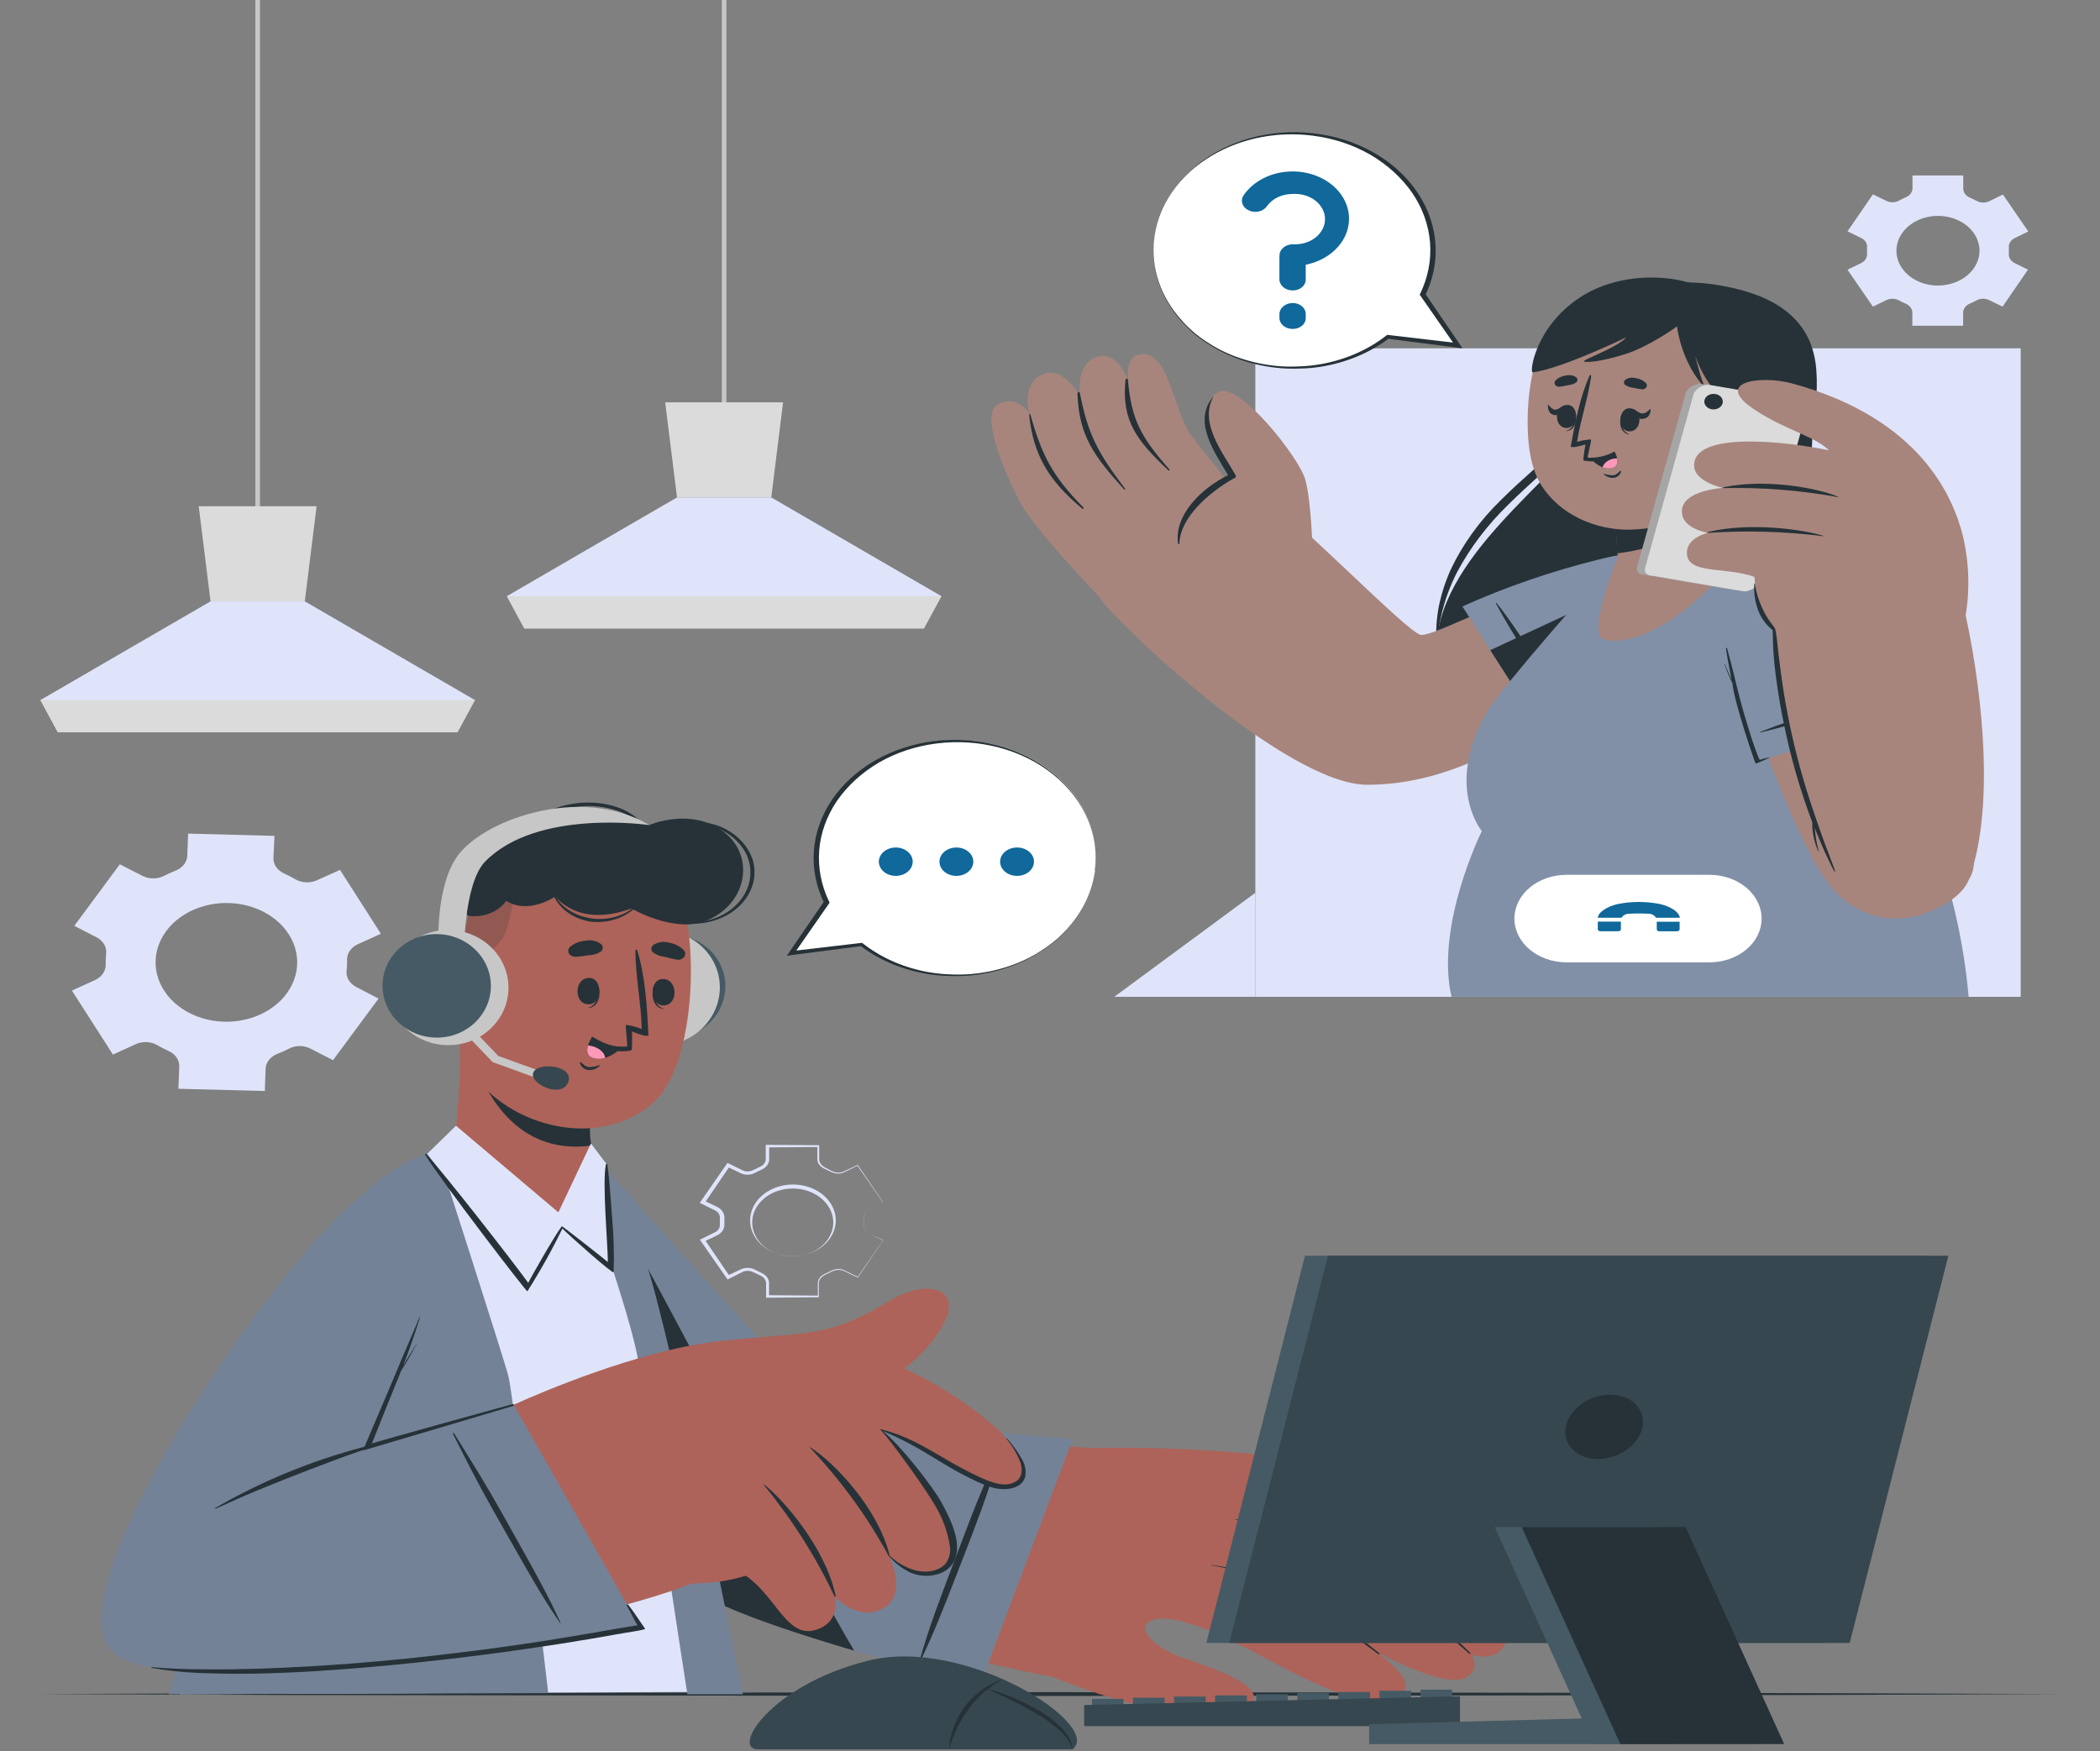 <svg width="458" height="382" viewBox="0 0 458 382" fill="none" xmlns="http://www.w3.org/2000/svg">
<rect x="0" y="0" width="458" height="382" fill="#808080" stroke="none"/>
<path d="M56.698 0H55.692V114.412H56.698V0Z" fill="#C7C7C7"/>
<path d="M103.576 152.713L99.77 159.736H12.614L8.819 152.713L45.918 131.178H66.476L103.576 152.713Z" fill="#DFE4FA"/>
<path d="M69.052 110.428L66.475 131.178H45.916L43.339 110.428H69.052Z" fill="#DBDBDB"/>
<path d="M103.576 152.713L99.76 159.736H12.614L8.809 152.713H103.576Z" fill="#DBDBDB"/>
<path d="M158.433 0H157.426V91.754H158.433V0Z" fill="#C7C7C7"/>
<path d="M205.309 130.046L201.503 137.078H114.347L110.552 130.046L147.651 108.511H168.209L205.309 130.046Z" fill="#DFE4FA"/>
<path d="M170.787 87.769L168.21 108.511H147.651L145.074 87.769H170.787Z" fill="#DBDBDB"/>
<path d="M205.308 130.055L201.492 137.079H114.346L110.541 130.055H205.308Z" fill="#DBDBDB"/>
<path d="M26.136 188.54L16.2 201.971L21.133 204.503C21.824 204.88 22.378 205.41 22.733 206.034C23.088 206.658 23.231 207.352 23.146 208.04C23.065 208.806 23.035 209.576 23.056 210.345C23.084 211.045 22.881 211.738 22.468 212.347C22.056 212.957 21.451 213.459 20.72 213.798L15.686 216.085L24.626 230.048L29.66 227.76C30.376 227.438 31.184 227.288 31.996 227.325C32.807 227.362 33.591 227.586 34.261 227.971C35.083 228.453 35.937 228.895 36.818 229.297C37.534 229.627 38.126 230.118 38.528 230.714C38.93 231.311 39.126 231.989 39.093 232.673L38.912 237.511L57.759 238L57.93 233.146C57.957 232.46 58.21 231.794 58.661 231.222C59.113 230.649 59.745 230.193 60.487 229.905C60.93 229.727 61.363 229.542 61.796 229.347C62.229 229.153 62.652 228.951 63.065 228.74C63.76 228.381 64.559 228.191 65.375 228.191C66.191 228.191 66.991 228.381 67.686 228.74L72.629 231.272L82.556 217.841L77.612 215.266C76.92 214.89 76.366 214.36 76.01 213.736C75.655 213.112 75.513 212.417 75.599 211.729C75.68 210.966 75.71 210.199 75.69 209.433C75.662 208.732 75.867 208.038 76.281 207.429C76.695 206.82 77.302 206.318 78.035 205.98L83.069 203.693L74.159 189.764L69.065 192.051C68.326 192.376 67.494 192.521 66.662 192.472C65.83 192.423 65.031 192.181 64.353 191.773C63.598 191.334 62.813 190.929 62.018 190.566C61.284 190.245 60.672 189.759 60.251 189.162C59.829 188.566 59.615 187.882 59.632 187.189L59.863 182.343L41.026 181.845L40.845 186.699C40.811 187.392 40.548 188.064 40.086 188.639C39.624 189.214 38.981 189.671 38.228 189.958C37.805 190.118 37.392 190.295 36.979 190.481C36.566 190.667 36.164 190.861 35.771 191.064C35.064 191.428 34.25 191.621 33.42 191.621C32.59 191.621 31.777 191.428 31.07 191.064L26.136 188.54ZM40.372 199.413C42.994 197.835 46.139 196.986 49.366 196.985C52.592 196.983 55.739 197.829 58.362 199.404C60.986 200.978 62.956 203.202 63.996 205.764C65.035 208.325 65.091 211.095 64.157 213.685C63.222 216.275 61.344 218.554 58.785 220.202C56.227 221.851 53.117 222.786 49.892 222.877C46.667 222.968 43.489 222.209 40.805 220.708C38.121 219.207 36.065 217.038 34.925 214.507C33.725 211.839 33.608 208.913 34.593 206.184C35.578 203.455 37.609 201.075 40.372 199.413Z" fill="#DFE4FA"/>
<path d="M439.414 57.405C438.992 57.197 438.647 56.896 438.418 56.533C438.188 56.171 438.084 55.763 438.115 55.353C438.115 55.125 438.115 54.897 438.115 54.669C438.115 54.441 438.115 54.205 438.115 53.977C438.084 53.568 438.188 53.159 438.418 52.797C438.647 52.435 438.992 52.133 439.414 51.926L442.364 50.499L436.827 42.437L433.837 43.898C433.412 44.102 432.927 44.203 432.438 44.188C431.948 44.173 431.474 44.043 431.068 43.813C430.605 43.568 430.132 43.332 429.638 43.121C429.203 42.938 428.836 42.657 428.578 42.31C428.321 41.963 428.182 41.563 428.178 41.154V38.275H417.104V41.12C417.092 41.525 416.948 41.92 416.687 42.261C416.426 42.602 416.058 42.876 415.624 43.053C415.131 43.264 414.617 43.501 414.194 43.746C413.789 43.975 413.314 44.105 412.825 44.12C412.335 44.135 411.851 44.035 411.426 43.83L408.476 42.403L402.929 50.465L405.889 51.901C406.319 52.107 406.67 52.412 406.902 52.78C407.134 53.147 407.236 53.563 407.197 53.977C407.197 54.205 407.197 54.433 407.197 54.661C407.197 54.889 407.197 55.117 407.197 55.345C407.23 55.756 407.125 56.167 406.893 56.531C406.662 56.895 406.314 57.198 405.889 57.405L402.929 58.831L408.476 66.893L411.416 65.466C411.84 65.263 412.324 65.162 412.813 65.175C413.302 65.189 413.777 65.316 414.184 65.543C414.648 65.799 415.129 66.033 415.624 66.243C416.059 66.427 416.424 66.708 416.68 67.055C416.936 67.402 417.072 67.802 417.074 68.21V71.055H428.148V68.202C428.152 67.793 428.29 67.393 428.548 67.046C428.806 66.699 429.172 66.418 429.608 66.235C430.102 66.023 430.583 65.789 431.048 65.534C431.454 65.307 431.927 65.18 432.414 65.166C432.902 65.153 433.384 65.254 433.806 65.458L436.756 66.885L442.293 58.823L439.414 57.405ZM422.661 62.292C420.869 62.292 419.117 61.847 417.627 61.012C416.137 60.177 414.976 58.99 414.29 57.602C413.604 56.214 413.425 54.686 413.775 53.212C414.124 51.739 414.987 50.385 416.254 49.322C417.522 48.26 419.136 47.536 420.894 47.243C422.651 46.95 424.473 47.1 426.129 47.675C427.785 48.251 429.2 49.224 430.195 50.474C431.191 51.723 431.722 53.192 431.722 54.695C431.721 55.694 431.485 56.683 431.027 57.605C430.569 58.528 429.899 59.366 429.054 60.071C428.21 60.776 427.208 61.334 426.106 61.714C425.003 62.093 423.823 62.287 422.631 62.284L422.661 62.292Z" fill="#DFE4FA"/>
<path d="M189.654 269.176C189.259 268.983 188.932 268.707 188.702 268.375C188.473 268.044 188.35 267.669 188.345 267.285C188.345 266.906 188.345 266.534 188.345 266.154C188.296 265.773 188.323 265.388 188.425 265.015C188.537 264.641 188.766 264.3 189.09 264.027C189.431 263.776 189.81 263.563 190.217 263.394L192.563 262.246V262.288L186.965 254.251H187.096L184.016 255.771C183.449 256.008 182.801 256.074 182.183 255.957C181.601 255.804 181.049 255.583 180.542 255.298L179.777 254.935C179.495 254.811 179.24 254.649 179.022 254.454C178.576 254.065 178.305 253.557 178.257 253.019V250.022L178.488 250.216L167.414 250.3L167.756 250.022V253.027C167.724 253.458 167.561 253.876 167.283 254.239C167.005 254.602 166.62 254.9 166.166 255.104L165.41 255.484L164.655 255.855C164.363 256.009 164.044 256.123 163.709 256.193C163.031 256.318 162.322 256.249 161.696 255.999L158.575 254.505L159.179 254.369L153.672 262.448L153.49 261.883L156.611 263.385C157.05 263.638 157.407 263.979 157.648 264.377C157.889 264.776 158.007 265.218 157.991 265.665V266.407V267.142C157.996 267.428 157.949 267.713 157.85 267.986C157.64 268.556 157.203 269.048 156.611 269.379L153.49 270.882L153.661 270.35L159.158 278.429L158.595 278.302L161.726 276.825C162.354 276.578 163.063 276.515 163.739 276.647C164.062 276.718 164.371 276.829 164.655 276.977L165.421 277.357L166.176 277.728C166.469 277.863 166.734 278.037 166.961 278.243C167.414 278.659 167.684 279.192 167.726 279.754V282.768L167.454 282.54L178.529 282.633L178.368 282.768V279.771C178.415 279.246 178.679 278.75 179.113 278.37C179.569 278.033 180.077 277.75 180.623 277.525C181.126 277.249 181.671 277.03 182.244 276.875C182.844 276.755 183.476 276.818 184.026 277.053L187.116 278.555H187.046L192.623 270.51L189.654 269.176ZM189.654 269.176L192.603 270.595L187.096 278.665V278.707L183.995 277.23C183.47 277.016 182.872 276.962 182.304 277.078C181.723 277.225 181.173 277.447 180.673 277.736C180.148 277.959 179.663 278.244 179.233 278.581C178.843 278.934 178.612 279.391 178.579 279.872V282.861V282.996H178.418L167.343 283.089H167.082V282.802V279.822C167.04 279.382 166.82 278.968 166.458 278.648C166.274 278.49 166.064 278.357 165.833 278.251L165.048 277.88L164.263 277.508C164.042 277.397 163.8 277.317 163.548 277.272C163.042 277.177 162.512 277.231 162.048 277.424L159.028 278.935L158.675 279.112L158.464 278.809L152.876 270.772L152.645 270.434L153.047 270.24L156.068 268.746C156.469 268.514 156.764 268.175 156.903 267.783C156.972 267.586 157.006 267.381 157.004 267.176V266.416V265.656C157.006 265.451 156.972 265.246 156.903 265.048C156.762 264.66 156.463 264.325 156.058 264.103L153.037 262.6L152.604 262.398L152.856 262.043L158.434 254.006L158.665 253.677L159.048 253.863L162.068 255.357C162.517 255.543 163.029 255.594 163.518 255.501C163.764 255.457 164 255.377 164.212 255.264L164.998 254.893L165.793 254.521C166.017 254.422 166.221 254.294 166.397 254.141C166.753 253.83 166.967 253.424 167.001 252.993V250.03V249.735H167.333L178.408 249.819H178.66V250.013V252.993C178.697 253.458 178.92 253.898 179.294 254.243C179.717 254.579 180.195 254.863 180.713 255.087C181.188 255.371 181.71 255.593 182.264 255.745C182.814 255.855 183.393 255.804 183.905 255.602L187.016 254.141L187.096 254.099V254.167L192.603 262.246L190.248 263.377C189.843 263.541 189.467 263.751 189.13 264.002C188.807 264.265 188.578 264.598 188.466 264.964C188.36 265.334 188.329 265.716 188.375 266.095C188.375 266.475 188.375 266.855 188.375 267.226C188.365 267.617 188.477 268.003 188.702 268.345C188.926 268.688 189.255 268.974 189.654 269.176Z" fill="#DFE4FA"/>
<path d="M172.902 274.064C171.36 274.059 169.844 273.734 168.488 273.118C167.132 272.501 165.98 271.613 165.133 270.533C164.286 269.452 163.771 268.212 163.635 266.924C163.498 265.636 163.744 264.34 164.35 263.151C164.956 261.962 165.904 260.918 167.108 260.11C168.313 259.303 169.737 258.759 171.254 258.525C172.771 258.292 174.333 258.377 175.801 258.773C177.269 259.169 178.597 259.863 179.668 260.794C181.399 262.311 182.34 264.342 182.285 266.441C182.204 268.476 181.185 270.405 179.443 271.822C177.7 273.239 175.37 274.034 172.942 274.039L172.902 274.064ZM172.902 274.064C174.081 274.064 175.248 273.865 176.334 273.481C177.42 273.096 178.403 272.533 179.226 271.825C180.048 271.117 180.694 270.279 181.124 269.358C181.554 268.438 181.761 267.455 181.731 266.467C181.663 264.539 180.702 262.708 179.052 261.364C177.402 260.02 175.193 259.267 172.892 259.266C170.548 259.266 168.299 260.047 166.642 261.437C164.984 262.827 164.053 264.712 164.053 266.678C164.053 268.644 164.984 270.529 166.642 271.919C168.299 273.309 170.548 274.09 172.892 274.09L172.902 274.064Z" fill="#DFE4FA"/>
<path d="M8.274 369.549L63.455 369.347L118.636 369.271L228.999 369.136L339.361 369.271L394.542 369.347L449.723 369.549L394.542 369.76L339.361 369.836L228.999 369.971L118.636 369.836L63.455 369.76L8.274 369.549Z" fill="#263238"/>
<path d="M440.706 75.985H273.783V217.453H440.706V75.985Z" fill="#DFE4FA"/>
<path d="M350.527 67.45C356.095 61.972 365.629 60.655 374.851 62.216C384.073 63.778 395.117 67.678 396.124 80.611C396.95 91.113 393.104 101.353 393.104 113.07C393.104 124.787 408.92 153.329 383.61 167.258C360.867 179.769 314.787 168.28 313.368 142.524C312.25 122.111 341.124 103.235 344.165 95.156C347.205 87.078 344.426 73.444 350.527 67.45Z" fill="#263238"/>
<path d="M346.37 78.974C346.198 84.815 345.192 90.725 342.342 96.237C341.603 97.633 340.638 98.937 339.473 100.112C338.356 101.294 337.168 102.408 335.98 103.489C333.584 105.675 331.218 107.845 328.932 110.099C324.393 114.515 320.642 119.46 317.797 124.779C315.069 130.123 313.57 135.852 313.378 141.663C313.094 138.73 313.199 135.78 313.69 132.866C314.234 129.938 315.135 127.064 316.378 124.289C319 118.73 322.717 113.58 327.372 109.052C329.657 106.764 332.084 104.578 334.5 102.417C336.916 100.255 339.362 98.196 340.863 95.663C342.401 93.074 343.573 90.343 344.356 87.525C345.239 84.713 345.912 81.857 346.37 78.974Z" fill="#263238"/>
<path d="M395.489 89.433C395.318 95.393 394.865 101.345 395.056 107.262C395.139 110.21 395.435 113.15 395.942 116.067C396.466 118.937 397.493 121.808 398.349 124.712C399.204 127.615 399.969 130.562 400.533 133.533C401.078 136.519 401.307 139.538 401.218 142.558C401.054 145.591 400.376 148.59 399.204 151.464C397.853 154.288 395.836 156.855 393.274 159.011C395.519 156.697 397.226 154.051 398.308 151.21C399.247 148.385 399.714 145.465 399.698 142.532C399.412 136.629 398.311 130.773 396.416 125.083C395.61 122.187 394.583 119.317 394.09 116.27C393.628 113.284 393.446 110.272 393.546 107.262C393.759 101.291 394.408 95.337 395.489 89.433Z" fill="#263238"/>
<path d="M358.875 139.552C335.719 160.927 316.822 171.192 298.197 171.192C280.488 171.192 242.653 135.137 239.874 130.384C237.478 126.282 268.537 103.835 273.309 106.629C281.363 111.306 307.197 138.379 309.936 138.505C312.674 138.632 322.762 133.044 347.055 123.504C361.814 117.722 374.983 124.737 358.875 139.552Z" fill="#A7857D"/>
<path d="M243.48 133.939C240.077 130.849 225.791 115.426 222.962 110.394C220.133 105.363 213.276 90.387 217.656 88.184C222.035 85.981 224.452 90.227 224.452 90.227C224.452 90.227 222.75 83.524 227.401 81.641C232.053 79.759 235.556 86.47 235.556 86.47C235.556 86.47 234.409 79.48 239.201 77.876C243.993 76.272 246.188 83.532 246.188 83.532C246.188 83.532 244.778 77.176 249.389 77.252C254.937 77.344 255.953 89.307 259.568 94.667C260.383 95.883 278.284 118.304 278.284 118.304L243.48 133.939Z" fill="#A7857D"/>
<path d="M245.996 82.916C246.771 91.704 248.926 95.444 255.057 102.425C255.178 102.56 254.966 102.737 254.826 102.611C248.05 96.229 244.546 91.873 245.463 82.924C245.533 82.485 245.956 82.494 245.996 82.916Z" fill="#263238"/>
<path d="M235.525 85.778C237.277 94.853 239.552 98.922 245.382 106.629C245.462 106.739 245.251 106.865 245.16 106.764C238.707 99.597 235.324 95.182 234.992 85.921C234.972 85.499 235.445 85.356 235.525 85.778Z" fill="#263238"/>
<path d="M224.773 90.615C227.229 99.301 229.515 103.852 236.3 110.723C236.462 110.892 236.19 111.103 236.019 110.951C228.287 104.502 225.387 98.837 224.471 90.691C224.41 90.15 224.622 90.066 224.773 90.615Z" fill="#263238"/>
<path d="M286.265 120.448C286.265 120.448 286.033 109.398 284.654 104.561C283.275 99.724 270.277 83.296 265.838 85.457C260.169 88.243 265.465 98.964 268.858 103.945C268.858 103.945 255.77 110.394 257.552 118.785C259.334 127.177 286.265 120.448 286.265 120.448Z" fill="#A7857D"/>
<path d="M264.58 86.647C261.56 92.32 266.594 98.609 269.463 103.632C269.509 103.705 269.534 103.785 269.535 103.867C269.537 103.949 269.515 104.03 269.472 104.104C269.429 104.177 269.365 104.241 269.286 104.289C269.208 104.338 269.116 104.37 269.02 104.384C263.724 107.397 257.311 112.927 257.231 118.583C257.231 118.616 257.215 118.649 257.186 118.672C257.158 118.696 257.12 118.709 257.08 118.709C257.04 118.709 257.001 118.696 256.973 118.672C256.944 118.649 256.929 118.616 256.929 118.583C256.033 112.505 261.801 106.629 267.842 103.649C264.822 98.525 260.12 92.042 264.52 86.597L264.58 86.647Z" fill="#263238"/>
<path d="M318.947 132.292L337.552 161.4C337.552 161.4 362.782 140.861 366.809 132.292C370.836 123.724 366.497 117.502 348.546 122.086C338.291 124.634 328.373 128.054 318.947 132.292Z" fill="#8190A7"/>
<path d="M341.851 155.33C340.935 153.751 340.13 152.122 339.173 150.552C338.217 148.982 337.26 147.428 336.264 145.892C334.25 142.785 332.236 139.67 330.142 136.606C328.954 134.917 327.706 133.178 326.407 131.541C326.357 131.465 326.186 131.541 326.236 131.6C329.649 138.007 333.787 144.144 337.915 150.239C339.113 152.004 340.472 153.684 341.72 155.423C341.76 155.465 341.901 155.389 341.851 155.33Z" fill="#263238"/>
<path d="M366.808 132.292C362.781 140.861 337.552 161.4 337.552 161.4L325.017 141.823L366.365 122.652C368.741 124.729 368.711 128.249 366.808 132.292Z" fill="#263238"/>
<path d="M323.184 181.297C323.184 181.297 312.955 201.827 316.57 217.445H429.348C425.684 174.991 400.444 138.505 385.534 126.695C373.513 117.173 360.858 118.025 352.048 122.896C349.974 124.053 327.091 150.569 324.614 154.764C314.788 171.319 323.184 181.297 323.184 181.297Z" fill="#8190A7"/>
<path d="M352.833 121.647C352.833 121.647 345.786 138.641 349.873 139.527C360.042 141.722 373.683 127.801 374.499 126.383C374.7 126.02 375.606 116.506 376.281 109.103C376.714 104.341 377.046 100.45 377.046 100.45L351.957 107.667L352.763 120.71L352.833 121.647Z" fill="#A7857D"/>
<path d="M351.917 107.667L352.723 120.71C357.827 120.111 369.052 117.789 376.241 109.103C376.674 104.341 377.006 100.45 377.006 100.45L373.865 101.294L351.917 107.667Z" fill="#263238"/>
<path d="M333.233 89.408C332.931 96.035 333.716 101.395 335.639 104.958C337.286 108 339.908 110.601 343.212 112.47C346.516 114.338 350.373 115.402 354.355 115.544C357.375 115.637 366.074 114.97 372.366 110.951C377.259 107.828 380.209 102.197 381.88 92.295C385.706 69.654 373.353 62.039 361.181 61.128C349.009 60.216 334.239 66.564 333.233 89.408Z" fill="#A7857D"/>
<path d="M340.207 84.359C340.841 84.283 341.425 84.131 342.039 84.013C342.707 83.963 343.339 83.735 343.841 83.363C343.967 83.219 344.035 83.044 344.035 82.865C344.035 82.686 343.967 82.512 343.841 82.367C343.528 82.123 343.143 81.953 342.726 81.874C342.308 81.795 341.873 81.811 341.465 81.92C340.597 82.035 339.812 82.417 339.261 82.992C339.131 83.125 339.052 83.288 339.036 83.459C339.019 83.63 339.066 83.802 339.168 83.951C339.271 84.099 339.426 84.218 339.612 84.291C339.797 84.364 340.005 84.388 340.207 84.359Z" fill="#263238"/>
<path d="M357.997 84.925C357.379 84.834 356.768 84.715 356.165 84.57C355.497 84.524 354.866 84.292 354.372 83.912C354.246 83.767 354.179 83.593 354.179 83.414C354.179 83.235 354.246 83.06 354.372 82.916C354.688 82.672 355.076 82.504 355.496 82.428C355.915 82.352 356.351 82.372 356.759 82.485C357.634 82.603 358.424 82.991 358.973 83.574C359.1 83.709 359.174 83.873 359.186 84.044C359.198 84.216 359.148 84.386 359.042 84.533C358.936 84.679 358.779 84.795 358.592 84.865C358.406 84.936 358.198 84.956 357.997 84.925Z" fill="#263238"/>
<path d="M353.548 90.632C353.548 90.573 353.689 90.708 353.689 90.775C353.538 92.32 353.689 94.152 355.33 94.709C355.33 94.709 355.33 94.802 355.33 94.794C353.277 94.473 353.116 92.075 353.548 90.632Z" fill="#263238"/>
<path d="M355.302 89.07C358.322 89.002 358.241 94.025 355.463 94.093C352.684 94.16 352.835 89.129 355.302 89.07Z" fill="#263238"/>
<path d="M356.477 89.348C356.99 89.635 357.484 90.142 358.128 90.193C358.772 90.243 359.417 89.737 359.9 89.23C359.95 89.18 360.001 89.23 360.001 89.289C360.001 90.252 359.558 91.239 358.319 91.374C357.081 91.51 356.406 90.632 356.125 89.686C356.074 89.484 356.266 89.23 356.477 89.348Z" fill="#263238"/>
<path d="M343.632 89.973C343.632 89.914 343.491 90.049 343.491 90.108C343.491 91.67 343.3 93.485 341.618 93.975C341.568 93.975 341.568 94.067 341.618 94.059C343.682 93.823 343.984 91.442 343.632 89.973Z" fill="#263238"/>
<path d="M341.982 88.344C338.962 88.15 338.751 93.173 341.519 93.35C344.288 93.528 344.479 88.513 341.982 88.344Z" fill="#263238"/>
<path d="M340.754 88.64C340.271 88.893 339.747 89.357 339.213 89.374C338.68 89.391 338.096 88.826 337.703 88.294C337.703 88.235 337.613 88.294 337.603 88.344C337.532 89.307 337.854 90.311 338.952 90.539C340.049 90.767 340.724 89.94 341.036 88.994C341.056 88.809 340.905 88.539 340.754 88.64Z" fill="#263238"/>
<path d="M353.368 102.72C352.935 103.1 352.512 103.615 351.848 103.683C351.157 103.687 350.472 103.575 349.834 103.354C349.822 103.345 349.806 103.34 349.79 103.341C349.774 103.342 349.759 103.348 349.749 103.358C349.738 103.368 349.732 103.381 349.733 103.395C349.734 103.408 349.742 103.421 349.754 103.43C350.033 103.727 350.403 103.957 350.825 104.093C351.246 104.23 351.704 104.269 352.15 104.206C352.522 104.109 352.852 103.923 353.1 103.671C353.349 103.419 353.505 103.113 353.549 102.788C353.555 102.769 353.552 102.748 353.542 102.73C353.532 102.713 353.514 102.698 353.492 102.69C353.471 102.682 353.446 102.681 353.424 102.686C353.401 102.692 353.381 102.704 353.368 102.72Z" fill="#263238"/>
<path d="M345.787 96.954C345.787 96.954 345.344 99.276 345.323 100.373C345.323 100.474 345.636 100.525 346.079 100.559C346.079 100.559 346.078 100.559 346.129 100.559C347.24 100.743 348.39 100.669 349.455 100.345C350.52 100.02 351.458 99.458 352.169 98.719C352.26 98.617 352.099 98.499 351.978 98.567C350.286 99.491 348.285 99.934 346.27 99.833C346.189 99.521 347.186 95.882 346.975 95.865C345.944 95.919 344.928 96.092 343.954 96.38C344.709 91.526 346.381 86.816 347.035 81.978C347.035 81.81 346.763 81.751 346.703 81.903C344.528 86.731 343.521 92.303 342.585 97.292C342.504 97.925 345.223 97.14 345.787 96.954Z" fill="#263238"/>
<path d="M346.912 99.985C347.556 100.812 348.444 101.487 349.489 101.943C350.065 102.174 350.712 102.25 351.342 102.163C352.721 101.952 352.852 100.914 352.691 100.01C352.592 99.529 352.43 99.059 352.207 98.609C350.663 99.53 348.807 100.012 346.912 99.985Z" fill="#263238"/>
<path d="M349.492 101.944C350.068 102.174 350.714 102.251 351.344 102.164C352.723 101.953 352.854 100.914 352.693 100.011C351.978 99.984 351.273 100.16 350.692 100.511C350.111 100.862 349.688 101.367 349.492 101.944Z" fill="#FF98B9"/>
<path d="M381.386 90.26C378.416 90.336 369.989 84.123 368.459 72.186C368.459 72.186 370.724 82.823 371.852 84.317C372.98 85.812 367.14 80.814 365.741 71.207C365.741 71.207 359.801 75.546 354.505 77.235C349.21 78.923 345.897 79.143 345.444 78.839C344.991 78.535 352.774 75.817 354.707 73.571C354.707 73.571 340.884 80.324 334.279 81.236C333.514 81.338 334.803 71.368 344.478 64.952C354.153 58.536 367.452 60.14 372.224 63.348C372.224 63.348 377.44 63.576 383.722 69.527C390.004 75.479 384.578 90.176 381.386 90.26Z" fill="#263238"/>
<path d="M377.469 93.907C377.469 93.907 382.996 86.537 386.953 88.158C390.909 89.779 387.053 100.289 382.613 101.885C382.061 102.124 381.456 102.267 380.836 102.305C380.215 102.343 379.592 102.275 379.004 102.105C378.416 101.936 377.875 101.668 377.414 101.318C376.953 100.968 376.581 100.543 376.321 100.07L377.469 93.907Z" fill="#A7857D"/>
<path d="M385.756 91.172C385.837 91.172 385.847 91.248 385.756 91.274C382.645 92.481 381.125 95.022 380.098 97.63C380.994 96.6 382.243 96.01 383.874 96.888C383.954 96.93 383.874 97.048 383.793 97.031C383.233 96.916 382.644 96.947 382.104 97.118C381.565 97.29 381.101 97.595 380.773 97.993C380.23 98.676 379.771 99.403 379.403 100.163C379.273 100.408 378.749 100.306 378.85 100.028C378.845 100.005 378.845 99.983 378.85 99.96C378.568 96.55 381.437 91.67 385.756 91.172Z" fill="#263238"/>
<path d="M394.261 131.33C405.416 142.127 436.687 181.213 429.438 191.774C422.481 201.904 406.705 204.757 397.624 191.149C391.09 181.415 380.106 152.376 377.378 138.447C375.163 127.168 383.952 121.343 394.261 131.33Z" fill="#A7857D"/>
<path d="M383.84 165.933L420.808 154.545C420.808 154.545 400.059 130.73 390.505 126.197C380.95 121.664 372.997 124.399 375.917 139.94C377.488 148.809 380.143 157.519 383.84 165.933Z" fill="#8190A7"/>
<path d="M414.247 150.121C412.233 150.67 410.22 151.109 408.206 151.683C406.193 152.257 404.26 152.839 402.306 153.456C398.35 154.688 394.403 155.921 390.487 157.246C388.292 157.989 386.097 158.791 383.953 159.635C383.852 159.635 383.893 159.812 383.953 159.787C392.007 157.845 399.82 155.262 407.592 152.688C409.847 151.936 412.012 150.999 414.237 150.248C414.388 150.214 414.317 150.096 414.247 150.121Z" fill="#263238"/>
<path d="M385.927 165.207C385.195 165.343 384.478 165.529 383.783 165.764C382.776 163.932 380.39 155.879 379.836 153.811C378.729 149.691 377.823 145.529 376.665 141.41C376.665 141.291 376.393 141.325 376.413 141.41C376.755 143.697 377.178 145.977 377.651 148.239C377.148 147.158 376.645 146.069 376.252 144.964C376.256 144.956 376.258 144.947 376.257 144.939C376.256 144.931 376.253 144.923 376.247 144.916C376.242 144.908 376.234 144.903 376.225 144.899C376.217 144.895 376.207 144.893 376.197 144.893C376.187 144.893 376.177 144.895 376.168 144.899C376.159 144.903 376.152 144.908 376.146 144.916C376.141 144.923 376.137 144.931 376.136 144.939C376.136 144.947 376.137 144.956 376.141 144.964C376.599 146.337 377.16 147.685 377.823 148.999C378.215 153.22 382.796 166.634 382.927 166.583C383.963 166.189 384.971 165.747 385.947 165.258C386.058 165.283 386.058 165.199 385.927 165.207Z" fill="#263238"/>
<path d="M367.643 85.744L357.122 123.403C356.669 124.508 357.344 125.395 358.633 125.378L378.718 128.805C379.421 128.751 380.092 128.531 380.652 128.169C381.212 127.807 381.637 127.319 381.879 126.762L392.4 89.103C392.853 87.998 392.178 87.111 390.89 87.136L370.804 83.701C370.101 83.755 369.43 83.975 368.87 84.337C368.31 84.699 367.885 85.187 367.643 85.744Z" fill="#A6A6A6"/>
<path d="M369.365 85.955L358.874 123.614C358.421 124.72 359.096 125.606 360.384 125.589L380.47 129.017C381.172 128.963 381.842 128.744 382.402 128.384C382.961 128.024 383.388 127.538 383.631 126.982L394.111 89.323C394.564 88.209 393.89 87.331 392.601 87.348L372.526 83.912C371.823 83.969 371.154 84.191 370.595 84.552C370.036 84.914 369.609 85.4 369.365 85.955Z" fill="#DBDBDB"/>
<path d="M375.728 87.576C375.738 87.913 375.627 88.246 375.409 88.53C375.191 88.814 374.877 89.037 374.506 89.17C374.136 89.302 373.726 89.339 373.331 89.274C372.935 89.21 372.572 89.047 372.288 88.808C372.004 88.568 371.812 88.263 371.737 87.931C371.662 87.599 371.708 87.256 371.868 86.946C372.028 86.636 372.295 86.373 372.635 86.192C372.975 86.011 373.372 85.919 373.775 85.93C374.294 85.932 374.791 86.106 375.157 86.415C375.523 86.723 375.728 87.141 375.728 87.576Z" fill="#263238"/>
<path d="M402.991 194.559C409.525 204.689 426.822 198.915 429.439 191.773C435.58 175.016 431.775 147.158 428.11 131.6C426.932 126.594 386.38 131.6 386.621 137.011C386.903 143.554 390.185 174.637 402.991 194.559Z" fill="#A7857D"/>
<path d="M427.656 139.037C429.698 131.655 429.822 123.991 428.018 116.565C425.884 108.469 418.907 91.299 390.858 83.642C384.203 81.818 373.179 83.177 382.804 89.458C389.61 93.924 395.529 95.03 398.912 98.238C398.912 98.238 385.14 101.361 383.227 107.017C381.552 111.968 380.297 117.012 379.471 122.111C380.55 122.45 381.653 122.732 382.774 122.955C382.182 127.88 383.548 132.83 386.66 137.036L427.656 139.037Z" fill="#A7857D"/>
<path d="M424.503 109.111C420.335 106.579 411.415 101.193 402.264 98.981C392.116 96.448 371.789 94 369.675 100.289C368.124 104.907 375.786 106.435 375.786 106.435C375.786 106.435 367.128 106.891 366.816 111.314C366.534 115.35 372.544 116.236 372.544 116.236C372.544 116.236 367.349 117.266 367.963 121.2C368.708 125.919 379.491 122.981 385.179 127.219C386.458 128.147 424.503 109.111 424.503 109.111Z" fill="#A7857D"/>
<path d="M400.917 108.377C396.528 106.486 385.232 104.35 375.949 106.283C375.738 106.283 375.667 106.477 375.869 106.477C384.276 106.287 392.68 106.95 400.897 108.453C400.947 108.469 400.967 108.394 400.917 108.377Z" fill="#263238"/>
<path d="M397.634 116.886C393.607 115.586 381.878 113.813 372.555 116.042C372.344 116.093 372.283 116.253 372.485 116.245C380.88 115.682 389.324 115.926 397.654 116.971C397.667 116.968 397.679 116.962 397.687 116.952C397.694 116.943 397.697 116.931 397.694 116.92C397.691 116.909 397.684 116.899 397.672 116.893C397.661 116.886 397.647 116.884 397.634 116.886Z" fill="#263238"/>
<path d="M399.285 187.502C398.983 186.658 398.691 185.813 398.369 185.045C397.704 183.357 397.13 181.668 396.546 179.98C395.358 176.603 394.221 173.176 393.224 169.732C391.235 162.867 389.725 155.91 388.704 148.897C388.422 146.956 388.18 145.014 387.928 143.072C387.677 141.131 387.596 139.113 387.153 137.163C387.153 137.062 385.975 135.576 385.512 134.842C385.032 134.078 384.611 133.288 384.254 132.478C383.501 130.825 382.991 129.101 382.734 127.345C382.728 127.334 382.719 127.325 382.708 127.318C382.696 127.312 382.682 127.308 382.668 127.308C382.654 127.308 382.64 127.312 382.629 127.318C382.617 127.325 382.608 127.334 382.603 127.345C382.472 129.344 382.772 131.345 383.489 133.255C384.109 134.851 385.18 136.299 386.61 137.475C386.61 137.729 386.68 140.852 386.801 142.6C386.922 144.347 387.113 146.095 387.345 147.834C387.818 151.328 388.402 154.815 389.137 158.285C390.573 165.303 392.571 172.233 395.117 179.026C395.117 179.136 395.207 179.246 395.248 179.355C395.248 179.609 395.248 179.862 395.248 180.115C395.263 180.74 395.323 181.363 395.429 181.981C395.635 183.211 395.996 184.419 396.506 185.585C396.502 185.596 396.5 185.607 396.502 185.617C396.503 185.628 396.508 185.639 396.516 185.647C396.523 185.656 396.533 185.664 396.544 185.669C396.556 185.674 396.569 185.676 396.582 185.676C396.595 185.676 396.607 185.674 396.619 185.669C396.631 185.664 396.64 185.656 396.648 185.647C396.655 185.639 396.66 185.628 396.662 185.617C396.663 185.607 396.662 185.596 396.657 185.585C396.3 184.365 396.058 183.123 395.932 181.871L395.751 180.588C396.305 181.955 396.889 183.323 397.463 184.682C397.865 185.628 398.278 186.548 398.741 187.468C399.204 188.388 399.567 189.283 400.11 190.136C400.11 190.203 400.271 190.136 400.251 190.085C400 189.182 399.597 188.354 399.285 187.502Z" fill="#263238"/>
<path d="M273.782 217.445V194.753L243.026 217.445H273.782Z" fill="#DFE4FA"/>
<path d="M115.709 265.555C124.568 297.878 142.891 336.626 150.714 342.915C160.61 350.868 226.081 365.455 229.343 365.751C237.397 366.434 253.636 317.632 245.018 316.577C231.93 314.99 184.249 312.82 181.4 310.364C178.551 307.907 158.315 286.516 137.636 262.482C123.36 245.877 110.201 245.497 115.709 265.555Z" fill="#AD6359"/>
<path d="M222.859 363.117C223.816 363.522 237.498 369.296 245.955 371.348C252.267 372.884 270.57 376.894 273.278 371.229C275.131 367.38 264.691 363.961 257.382 361.403C253.526 360.052 248.774 356.676 249.911 354.599C251.925 350.969 261.821 354.599 268.345 357.79C280.96 363.936 297.763 375.003 305.465 369.609C308.375 367.583 304.992 363.885 300.049 360.264C308.103 364.484 316.64 367.946 319.972 365.801C321.895 364.577 321.986 362.897 320.919 360.99C323.395 361.665 325.58 361.53 327.111 360.145C329.718 357.849 328.449 354.472 325.59 351.003C326.081 350.96 326.553 350.82 326.966 350.594C327.379 350.368 327.722 350.062 327.966 349.703C333.493 342.637 305.817 322.351 296.263 320.452C268.124 314.838 238.464 315.885 238.464 315.885C227.41 323.322 222.829 363.1 222.859 363.117Z" fill="#AD6359"/>
<path d="M264.238 341.396C270.938 342.273 277.339 344.337 283.014 347.449C290.152 351.399 294.884 356.026 300.864 360.677C300.888 360.703 300.9 360.736 300.899 360.769C300.897 360.802 300.882 360.833 300.856 360.858C300.83 360.883 300.795 360.9 300.756 360.905C300.717 360.91 300.677 360.904 300.643 360.888C297.794 358.676 285.974 350.353 282.924 348.462C277.406 344.98 271.016 342.596 264.238 341.489C264.147 341.48 264.167 341.379 264.238 341.396Z" fill="#263238"/>
<path d="M269.483 331.376C276.883 333.064 284.464 334.753 291.33 337.724C298.841 340.932 304.72 346.166 310.459 351.231C313.936 354.253 317.328 357.348 320.637 360.517C320.768 360.652 320.557 360.863 320.416 360.728C314.55 355.528 308.509 350.463 302.294 345.533C296.541 340.955 289.767 337.374 282.36 334.997C278.132 333.638 273.782 332.566 269.433 331.486C269.373 331.469 269.403 331.359 269.483 331.376Z" fill="#263238"/>
<path d="M277.388 322.622C284.576 323.863 290.848 324.918 297.211 328.142C305.638 332.422 313.772 339.623 316.621 342.181C319.773 345.001 322.813 347.905 325.793 350.851C325.914 350.969 325.672 351.155 325.541 351.037C318.712 344.577 311.391 338.495 303.624 332.828C299.97 330.084 295.834 327.829 291.362 326.142C286.827 324.649 282.149 323.486 277.378 322.664C277.378 322.664 277.327 322.613 277.388 322.622Z" fill="#263238"/>
<path d="M233.933 313.943L213.797 367.431C213.797 367.431 159.281 354.379 149.364 345.372C139.447 336.365 121.013 289.85 115.607 267.302C110.2 244.754 123.792 245.353 136.286 259.527C148.78 273.701 179.889 308.194 181.591 308.946C183.292 309.697 233.933 313.943 233.933 313.943Z" fill="#8190A7"/>
<path opacity="0.1" d="M233.933 313.943L213.797 367.431C213.797 367.431 159.281 354.379 149.364 345.372C139.447 336.365 121.013 289.85 115.607 267.302C110.2 244.754 123.792 245.353 136.286 259.527C148.78 273.701 179.889 308.194 181.591 308.946C183.292 309.697 233.933 313.943 233.933 313.943Z" fill="black"/>
<path d="M208.564 343.667C211.01 337.361 213.507 331.072 215.662 324.69C216.89 321.068 218.138 317.438 219.326 313.808C219.377 313.665 219.105 313.589 219.044 313.724C216.296 319.971 213.557 326.243 211.151 332.591C208.745 338.94 206.299 345.254 204.003 351.56C202.704 355.173 201.526 358.803 200.49 362.475C200.49 362.543 200.61 362.585 200.641 362.518C203.641 356.347 206.107 350.015 208.564 343.667Z" fill="#263238"/>
<path d="M186.303 360.078L183.887 359.369C179.346 358.01 174.715 356.549 170.356 355.055C169.792 354.869 169.238 354.675 168.695 354.481C167.819 354.177 166.943 353.865 166.097 353.552L164.829 353.088L164.376 352.919L163.067 352.413C161.335 351.746 159.694 351.079 158.164 350.403L157.157 349.931C154.765 348.899 152.511 347.657 150.432 346.225C150.241 346.081 150.049 345.938 149.878 345.794C149.707 345.651 149.526 345.507 149.375 345.372C139.408 336.365 121.024 289.85 115.618 267.302L115.437 266.525V266.357C115.074 264.668 114.752 262.524 114.49 260.228C113.735 249.009 120.068 247.177 127.89 252.107C147.391 287.2 177.262 345.186 186.303 360.078Z" fill="#263238"/>
<path d="M158.025 369.06L39.226 369.583C39.327 367.439 56.24 304.716 69.691 281.569C86.937 251.887 95.867 249.49 101.132 247.903C107.928 245.86 120.029 246.873 122.899 248.013C126.161 249.287 136.53 264.466 140.245 275.601C147.675 297.997 159.696 367.692 158.025 369.06Z" fill="#DFE4FA"/>
<path d="M95.04 250.25C95.04 250.25 110.141 297.144 110.896 300.259C112.034 304.784 119.565 369.347 119.565 369.347L36.758 369.583C36.758 369.583 54.829 309.815 68.28 283.645C82.959 254.943 95.04 250.25 95.04 250.25Z" fill="#8190A7"/>
<g opacity="0.1">
<path d="M95.039 250.25C95.039 250.25 110.14 297.144 110.895 300.259C112.033 304.784 119.564 369.347 119.564 369.347L36.757 369.583C36.757 369.583 54.828 309.815 68.279 283.645C82.957 254.943 95.039 250.25 95.039 250.25Z" fill="black"/>
</g>
<path d="M123.983 248.738C124.426 250.232 138.35 288.33 139.317 297.828C140.394 308.363 149.918 369.583 149.918 369.583H161.999C161.999 369.583 144.511 281.628 139.709 272.333C129.883 253.364 123.983 248.738 123.983 248.738Z" fill="#8190A7"/>
<path opacity="0.1" d="M123.983 248.738C124.426 250.232 138.35 288.33 139.317 297.828C140.394 308.363 149.918 369.583 149.918 369.583H161.999C161.999 369.583 144.511 281.628 139.709 272.333C129.883 253.364 123.983 248.738 123.983 248.738Z" fill="black"/>
<path d="M79.404 261.216C59.51 279.087 11.145 346.892 26.488 359.259C41.831 371.627 127.014 354.979 150.935 345.415C158.053 342.578 131.011 305.367 122.645 304.497C115.678 303.78 80.079 317.43 79.042 315.716C77.884 313.775 83.542 299.449 92.13 273.507C101.986 243.606 88.203 253.314 79.404 261.216Z" fill="#AD6359"/>
<path d="M158.002 292.493C175.299 290.467 180.151 292.18 193.632 283.975C202.502 278.589 210.415 281.029 205.351 289.58C197.075 303.577 175.41 310.111 167.094 310.567L158.002 292.493Z" fill="#AD6359"/>
<path d="M112.054 306.439C112.054 306.439 131.494 297.389 149.677 293.708C162.241 291.176 190.33 288.179 217.211 311.436C223.584 316.949 228.003 328.599 213.697 322.765C203.529 318.62 198.596 313.42 192.142 311.909C192.142 311.909 195.666 327.282 188.83 332.423C182.855 336.915 176.507 341.045 169.832 344.782C168.735 343.916 167.706 342.991 166.752 342.013C166.752 342.013 159.825 346.309 146.797 345.263L112.054 306.439Z" fill="#AD6359"/>
<path d="M162.14 292.932C168.181 295.557 180.775 301.306 189.152 309.022C198.464 317.599 213.636 336.204 206.015 341.945C200.438 346.124 193.934 339.412 193.934 339.412C193.934 339.412 198.273 348.217 192.242 351.062C186.756 353.662 182.064 348.243 182.064 348.243C182.064 348.243 183.604 353.958 177.735 355.604C170.688 357.579 168.614 345.271 159.402 342.097C157.297 341.337 162.14 292.932 162.14 292.932Z" fill="#AD6359"/>
<path d="M176.719 315.725C181.884 318.975 191.367 328.877 193.985 339.134C194.045 339.37 193.874 339.531 193.764 339.328C189.216 330.933 183.469 323.033 176.648 315.801C176.568 315.725 176.648 315.725 176.719 315.725Z" fill="#263238"/>
<path d="M166.671 323.854C170.789 327.045 180.021 337.614 182.246 348.09C182.296 348.327 182.105 348.479 182.014 348.268C177.983 339.689 172.805 331.522 166.581 323.921C166.52 323.871 166.581 323.812 166.671 323.854Z" fill="#263238"/>
<path d="M192.143 311.807C197.781 313.2 201.445 315.522 206.238 318.291C208.57 319.688 210.993 320.976 213.496 322.149C215.792 323.187 219.185 324.757 221.621 323.128C222.99 322.225 222.97 320.595 222.628 319.27C221.939 317.351 220.893 315.536 219.527 313.892C219.527 313.825 219.597 313.749 219.658 313.808C220.976 315.306 222.11 316.913 223.041 318.603C223.65 319.761 223.829 321.047 223.554 322.292C222.718 324.892 219.054 325.238 216.507 324.521C214.963 324.045 213.479 323.443 212.077 322.723C210.708 322.064 209.379 321.355 208.05 320.612C205.372 319.093 202.804 317.446 200.147 315.902C197.564 314.448 194.874 313.134 192.092 311.968C192.071 311.959 192.054 311.945 192.044 311.927C192.035 311.909 192.033 311.889 192.038 311.87C192.044 311.851 192.058 311.834 192.077 311.823C192.096 311.812 192.119 311.806 192.143 311.807Z" fill="#263238"/>
<path d="M203.953 328.438C202.493 325.745 194.59 314.517 192.033 311.917C192.023 311.904 192.019 311.889 192.022 311.874C192.024 311.859 192.032 311.845 192.045 311.834C192.057 311.824 192.074 311.817 192.092 311.815C192.11 311.813 192.128 311.816 192.144 311.824C196.543 315.319 203.601 324.597 205.232 327.568C206.863 330.54 208.735 334.263 208.735 337.53C208.735 342.468 204.829 343.439 203.389 343.65C201.666 343.912 199.888 343.667 198.355 342.958C196.562 342.039 195.013 340.821 193.805 339.379C193.744 339.311 193.855 339.218 193.926 339.286C195.939 341.236 199.362 343.152 202.554 342.797C203.262 342.741 203.949 342.567 204.575 342.284C205.201 342.001 205.753 341.616 206.198 341.151C207.07 339.963 207.406 338.553 207.144 337.175C206.674 334.133 205.595 331.179 203.953 328.438Z" fill="#263238"/>
<path d="M112.053 306.438L139.317 354.557C139.317 354.557 32.68 374.632 23.478 359.065C14.276 343.498 55.694 282.582 74.35 264.837C95.985 244.273 98.744 251.271 93.982 269.497C88.948 288.575 79.354 316.163 79.354 316.163L112.053 306.438Z" fill="#8190A7"/>
<path opacity="0.1" d="M112.053 306.438L139.317 354.557C139.317 354.557 32.68 374.632 23.478 359.065C14.276 343.498 55.694 282.582 74.35 264.837C95.985 244.273 98.744 251.271 93.982 269.497C88.948 288.575 79.354 316.163 79.354 316.163L112.053 306.438Z" fill="black"/>
<path d="M46.945 328.969C56.781 323.242 67.582 318.777 78.99 315.724C82.222 314.88 85.484 314.078 88.746 313.293C88.847 313.293 88.887 313.403 88.746 313.428C83.057 314.972 77.48 316.793 72.044 318.881C66.614 320.907 61.245 323.015 55.935 325.204C52.915 326.445 49.975 327.804 47.016 329.13C46.996 329.126 46.977 329.118 46.962 329.107C46.947 329.096 46.935 329.082 46.928 329.066C46.921 329.05 46.919 329.033 46.922 329.016C46.925 328.999 46.933 328.983 46.945 328.969Z" fill="#263238"/>
<path d="M111.77 306.312C111.236 306.43 82.07 314.509 81.114 314.88C81.235 314.509 86.47 301.508 87.255 299.601C87.326 299.415 87.396 299.221 87.477 299.035C88 298.191 88.544 297.347 89.037 296.502C89.661 295.396 90.285 294.274 90.9 293.126H90.839L88.826 296.393C88.514 296.891 88.222 297.406 87.93 297.921C88.443 296.578 88.936 295.228 89.43 293.869C90.215 291.716 90.92 289.538 91.614 287.36C91.614 287.284 91.514 287.267 91.484 287.36C89.933 291.15 88.242 294.898 86.681 298.689C85.121 302.479 79.12 316.417 79.171 316.417C79.221 316.417 111.287 306.911 111.911 306.7C111.941 306.692 111.97 306.68 111.994 306.663C112.019 306.646 112.039 306.625 112.054 306.601C112.069 306.578 112.078 306.552 112.081 306.526C112.084 306.499 112.081 306.472 112.072 306.447C112.063 306.421 112.048 306.398 112.027 306.377C112.007 306.356 111.982 306.339 111.954 306.327C111.926 306.314 111.896 306.307 111.864 306.304C111.832 306.301 111.8 306.304 111.77 306.312Z" fill="#263238"/>
<path d="M113.737 337.673C110.717 332.312 107.787 326.918 104.556 321.633C102.713 318.637 100.891 315.631 99.018 312.651C98.948 312.542 98.706 312.651 98.767 312.744C101.525 318.231 104.304 323.719 107.364 329.113C110.425 334.507 113.405 339.834 116.516 345.152C118.288 348.175 120.171 351.149 122.164 354.075C122.164 354.135 122.325 354.075 122.295 354.075C119.758 348.487 116.768 343.093 113.737 337.673Z" fill="#263238"/>
<path d="M140.697 355.3C139.63 353.814 138.281 351.687 137.143 350.235C136.841 349.855 136.489 349.931 136.73 350.327C137.546 351.678 138.22 353.189 139.016 354.548C137.526 354.802 135.996 355.021 134.526 355.283C132.794 355.587 131.072 355.899 129.341 356.194C125.945 356.757 122.548 357.32 119.152 357.883C112.266 358.958 105.353 359.903 98.413 360.719C84.51 362.426 70.51 363.528 56.471 364.02C52.544 364.138 48.608 364.197 44.681 364.155C40.808 364.163 36.937 364.006 33.083 363.682C32.973 363.682 32.953 363.826 33.083 363.843C36.4 364.43 39.766 364.797 43.151 364.94C46.705 365.084 50.269 365.151 53.833 365.118C60.88 365.05 67.998 364.662 75.056 364.121C89.05 363.041 103.004 361.454 116.837 359.402C120.716 358.84 124.585 358.229 128.445 357.571C130.398 357.241 132.341 356.912 134.284 356.549C136.227 356.186 140.878 355.553 140.697 355.3Z" fill="#263238"/>
<path d="M124.005 266.239C116.957 267.868 104.343 259.131 99.188 251.887C98.836 251.389 99.53 246.02 100.003 239.461C100.275 235.485 100.456 231.019 100.275 226.984C100.275 226.14 130.911 232.235 130.911 232.235C130.911 232.235 128.294 240.829 128.656 247.903C128.688 248.472 128.783 249.037 128.938 249.591C128.966 249.68 128.986 249.77 128.998 249.861C129.754 252.993 130.821 264.66 124.005 266.239Z" fill="#AD6359"/>
<path d="M102.147 227.085C103.859 233.906 109.678 250.325 125.887 250.131C126.926 250.123 127.963 250.044 128.988 249.895C129 249.802 129 249.709 128.988 249.616C128.838 249.061 128.741 248.496 128.696 247.928C128.343 240.845 130.951 232.243 130.951 232.243C130.951 232.243 108.782 227.853 102.147 227.085Z" fill="#263238"/>
<path d="M134.566 214.802C134.224 221.032 139.237 226.283 145.761 226.536C152.285 226.79 157.842 221.927 158.175 215.697C158.507 209.467 153.493 204.216 146.979 203.971C140.466 203.726 134.898 208.572 134.566 214.802Z" fill="#455A64"/>
<path d="M156.978 216.041C157.352 209.111 151.774 203.269 144.52 202.994C137.265 202.719 131.082 208.114 130.708 215.045C130.334 221.975 135.911 227.816 143.166 228.091C150.42 228.367 156.604 222.971 156.978 216.041Z" fill="#C7C7C7"/>
<path d="M104.272 194.66C98.996 203 98.664 229.516 104.866 236.455C113.856 246.501 131.525 250.19 142.418 240.592C153.019 231.255 152.717 196.694 145.519 190.135C134.938 180.452 112.064 182.343 104.272 194.66Z" fill="#AD6359"/>
<path d="M130.568 215.157C130.568 215.089 130.397 215.25 130.407 215.326C130.518 217.107 130.296 219.167 128.394 219.791C128.333 219.791 128.343 219.901 128.394 219.893C130.75 219.572 131.011 216.837 130.568 215.157Z" fill="#263238"/>
<path d="M128.617 213.333C125.184 213.181 125.073 218.947 128.244 219.082C131.416 219.217 131.496 213.46 128.617 213.333Z" fill="#263238"/>
<path d="M142.488 215.377C142.488 215.309 142.649 215.469 142.649 215.537C142.548 217.327 142.79 219.386 144.662 220.003C144.723 220.003 144.662 220.112 144.662 220.104C142.337 219.792 142.045 217.057 142.488 215.377Z" fill="#263238"/>
<path d="M144.433 213.578C147.856 213.401 148.017 219.167 144.835 219.327C141.654 219.488 141.553 213.68 144.433 213.578Z" fill="#263238"/>
<path d="M125.535 208.724C126.542 208.682 127.378 208.505 128.334 208.387C129.343 208.371 130.317 208.074 131.103 207.543C131.313 207.339 131.438 207.083 131.456 206.814C131.474 206.545 131.385 206.279 131.203 206.057C130.763 205.668 130.207 205.385 129.593 205.237C128.979 205.089 128.329 205.08 127.71 205.213C126.398 205.3 125.173 205.797 124.277 206.606C124.089 206.799 123.972 207.034 123.939 207.282C123.906 207.53 123.96 207.781 124.092 208.005C124.225 208.228 124.432 208.415 124.688 208.542C124.943 208.67 125.238 208.733 125.535 208.724Z" fill="#263238"/>
<path d="M147.664 209.357C146.745 209.188 145.837 208.977 144.946 208.724C143.955 208.624 143.032 208.253 142.318 207.669C142.137 207.446 142.05 207.179 142.07 206.91C142.09 206.641 142.216 206.386 142.429 206.183C142.921 205.837 143.514 205.607 144.148 205.517C144.781 205.426 145.432 205.479 146.033 205.668C147.32 205.895 148.461 206.515 149.234 207.407C149.385 207.619 149.461 207.863 149.452 208.11C149.444 208.356 149.352 208.596 149.187 208.8C149.023 209.005 148.792 209.166 148.522 209.265C148.252 209.363 147.955 209.395 147.664 209.357Z" fill="#263238"/>
<path d="M126.681 231.712C127.184 232.134 127.688 232.716 128.453 232.784C129.245 232.778 130.026 232.634 130.748 232.362C130.763 232.359 130.778 232.36 130.792 232.364C130.806 232.368 130.818 232.375 130.827 232.385C130.837 232.394 130.843 232.406 130.845 232.418C130.847 232.431 130.845 232.443 130.839 232.454C130.53 232.803 130.114 233.074 129.635 233.24C129.156 233.405 128.632 233.457 128.121 233.391C127.688 233.29 127.3 233.084 127.007 232.798C126.713 232.513 126.526 232.161 126.469 231.788C126.439 231.686 126.6 231.644 126.681 231.712Z" fill="#263238"/>
<path d="M129.028 226.393C129.554 227.106 130.25 227.721 131.074 228.197C131.897 228.674 132.829 229.002 133.811 229.162C134.667 229.315 135.545 229.363 136.418 229.305C136.587 229.3 136.755 229.286 136.921 229.263L137.385 229.204C137.499 229.188 137.603 229.142 137.683 229.072C137.763 229.002 137.814 228.912 137.828 228.816C137.833 228.754 137.833 228.692 137.828 228.63V228.469C137.898 227.093 137.828 225 137.828 225C138.422 225.262 141.462 226.46 141.422 225.743C141.12 219.783 140.777 213.164 138.975 207.297C138.965 207.26 138.94 207.227 138.905 207.203C138.869 207.179 138.825 207.166 138.779 207.166C138.733 207.166 138.689 207.179 138.653 207.203C138.618 207.227 138.593 207.26 138.583 207.297C138.583 213.029 139.831 218.719 139.962 224.476C138.884 224.039 137.739 223.73 136.559 223.556C136.327 223.615 136.871 227.6 136.781 228.216C136.783 228.239 136.783 228.261 136.781 228.284C134.012 228.537 131.948 227.811 129.31 226.224C129.069 226.131 128.898 226.241 129.028 226.393Z" fill="#263238"/>
<path d="M135.461 228.588C134.546 229.56 133.346 230.316 131.978 230.783C131.223 231.017 130.4 231.05 129.622 230.876C127.931 230.471 127.91 229.187 128.243 228.048C128.428 227.461 128.695 226.894 129.038 226.359C130.841 227.657 133.092 228.438 135.461 228.588Z" fill="#263238"/>
<path d="M131.978 230.783C131.223 231.017 130.4 231.05 129.622 230.876C127.931 230.471 127.91 229.187 128.243 228.048C130.065 228.234 131.847 229.297 131.978 230.783Z" fill="#FF98B9"/>
<path opacity="0.2" d="M100.314 213.384C102.388 213.105 107.362 207.222 109.466 204.883C111.57 202.545 112.788 190.009 112.979 187.155C109.287 188.906 106.264 191.5 104.261 194.635C101.905 198.383 100.546 205.753 100.314 213.384Z" fill="#263238"/>
<path d="M138.702 197.539C137.473 198.67 135.92 199.518 134.189 200.005C132.459 200.491 130.61 200.598 128.816 200.317C126.986 200.034 125.272 199.364 123.837 198.369C122.403 197.375 121.296 196.09 120.621 194.635C120.621 194.542 120.42 194.593 120.46 194.677C121.004 196.262 122.054 197.691 123.497 198.811C124.939 199.932 126.719 200.7 128.645 201.034C130.558 201.276 132.513 201.092 134.314 200.499C136.115 199.906 137.698 198.926 138.904 197.657C138.911 197.636 138.909 197.613 138.9 197.592C138.891 197.57 138.874 197.552 138.852 197.539C138.83 197.526 138.804 197.519 138.777 197.519C138.751 197.519 138.724 197.526 138.702 197.539Z" fill="#263238"/>
<path d="M128.474 175.067C122.262 175.016 116.463 177.743 114.057 181.221C112.72 183.203 112.223 185.506 112.647 187.755C112.647 187.848 112.879 187.831 112.869 187.755C112.816 185.773 113.401 183.815 114.561 182.088C115.722 180.361 117.415 178.927 119.463 177.937C121.706 176.784 124.237 176.084 126.858 175.89C129.478 175.697 132.116 176.016 134.565 176.823C136.951 177.563 138.943 178.994 140.182 180.858C140.303 181.052 140.766 180.942 140.676 180.748C139.105 177.439 134.081 175.109 128.474 175.067Z" fill="#263238"/>
<path d="M164.065 187.298C163.144 184.704 161.162 182.466 158.467 180.976C154.732 178.899 150.413 179.076 146.144 179.329C146.12 179.329 146.097 179.337 146.08 179.352C146.063 179.366 146.054 179.385 146.054 179.405C146.054 179.426 146.063 179.445 146.08 179.459C146.097 179.473 146.12 179.481 146.144 179.481C149.789 179.279 153.504 179.245 156.786 180.773C159.518 182.013 161.652 184.009 162.826 186.421C163.944 188.894 163.958 191.623 162.867 194.105C161.775 196.587 159.652 198.654 156.886 199.927C155.274 200.626 153.508 201.041 151.697 201.147C149.886 201.253 148.068 201.048 146.356 200.544C146.215 200.502 146.114 200.662 146.245 200.713C148.559 201.477 151.08 201.687 153.528 201.318C155.976 200.949 158.253 200.017 160.104 198.624C161.956 197.232 163.309 195.435 164.012 193.435C164.715 191.435 164.74 189.31 164.085 187.298H164.065Z" fill="#263238"/>
<path d="M102.028 199.767C102.028 199.767 96.531 190.287 101.685 185.053C104.605 182.09 113.847 182.766 113.847 182.766C113.847 182.766 117.019 178.401 124.751 177.16C132.483 175.919 141.604 179.98 141.604 179.98C141.604 179.98 149.114 176.679 155.86 180.191C165.273 185.087 163.541 197.319 153.695 200.966C146.789 203.499 137.788 198.214 137.788 198.214C136.892 198.29 127.61 202.595 121.046 195.597C121.046 195.597 115.287 199.582 110.404 196.517C109.573 197.714 108.324 198.667 106.826 199.248C105.328 199.829 103.653 200.011 102.028 199.767Z" fill="#263238"/>
<path d="M105.983 216.592C105.983 216.592 100.758 207.306 95.835 208.691C90.912 210.075 93.64 222.923 98.573 225.338C99.182 225.684 99.868 225.924 100.59 226.042C101.312 226.16 102.055 226.155 102.774 226.027C103.493 225.898 104.174 225.649 104.776 225.294C105.378 224.939 105.888 224.486 106.275 223.962L105.983 216.592Z" fill="#AD6359"/>
<path d="M96.72 212.346C96.639 212.346 96.599 212.43 96.72 212.464C100.163 214.254 101.522 217.419 102.267 220.602C101.411 219.293 100.032 218.449 97.978 219.276C97.957 219.288 97.941 219.305 97.931 219.325C97.922 219.345 97.921 219.367 97.928 219.388C97.935 219.408 97.949 219.427 97.969 219.44C97.989 219.453 98.013 219.461 98.038 219.462C98.726 219.384 99.425 219.486 100.042 219.753C100.658 220.02 101.161 220.441 101.482 220.956C102.003 221.824 102.415 222.735 102.71 223.675C102.831 223.979 103.455 223.911 103.394 223.573C103.399 223.548 103.399 223.523 103.394 223.497C104.24 219.555 101.713 213.485 96.72 212.346Z" fill="#263238"/>
<path d="M117.37 235.291L107.454 231.703L99.48 223.379L101.01 222.341L108.682 230.352L118.156 233.779L117.37 235.291Z" fill="#C7C7C7"/>
<path d="M116.313 233.965C117.32 231.543 125.374 232.437 123.914 236.101C122.454 239.765 115.336 236.371 116.313 233.965Z" fill="#37474F"/>
<path d="M95.683 208.437C95.683 208.437 94.606 194.821 99.358 187.333C104.653 178.967 126.601 171.006 141.642 179.997C141.642 179.997 117.208 176.333 105.821 187.932C101.029 192.811 101.15 208.817 101.15 208.817L95.683 208.437Z" fill="#C7C7C7"/>
<path d="M97.901 227.994C105.163 227.933 110.982 222.261 110.9 215.323C110.818 208.386 104.865 202.812 97.603 202.872C90.342 202.933 84.522 208.606 84.605 215.543C84.687 222.48 90.64 228.054 97.901 227.994Z" fill="#C7C7C7"/>
<path d="M107.058 214.963C107.129 221.201 101.904 226.3 95.38 226.351C88.856 226.401 83.5 221.395 83.429 215.157C83.359 208.918 88.584 203.82 95.108 203.769C101.632 203.718 106.988 208.724 107.058 214.963Z" fill="#455A64"/>
<path d="M128.878 249.439L121.78 264.466L99.45 245.573L93.188 251.685C93.188 251.685 115.085 281.746 115.216 280.387L122.515 267.429L133.207 276.385L132.2 253.812L128.878 249.439Z" fill="#DFE4FA"/>
<path d="M133.469 265.2C133.157 261.477 132.976 257.72 132.462 254.014C132.462 253.888 132.2 253.829 132.16 254.014C131.294 257.619 132.573 271.844 132.573 275.263H132.523C132.08 274.874 122.616 267.386 122.525 267.504C120.945 269.564 115.579 278.994 115.216 279.855C111.753 275.077 97.094 256.26 92.966 251.744C92.947 251.714 92.913 251.693 92.875 251.685C92.836 251.676 92.795 251.68 92.76 251.697C92.725 251.714 92.7 251.742 92.69 251.774C92.679 251.807 92.685 251.841 92.705 251.87C95.725 256.935 114.753 281.763 115.015 281.695C117.84 277.244 120.39 272.673 122.656 268.003C124.257 269.632 133.801 278.091 133.831 277.533C133.97 273.42 133.849 269.303 133.469 265.2Z" fill="#263238"/>
<path d="M372.809 209.932H341.67C338.651 209.93 335.756 208.923 333.621 207.133C331.486 205.343 330.286 202.916 330.283 200.384C330.283 197.852 331.483 195.423 333.618 193.633C335.754 191.842 338.65 190.836 341.67 190.836H372.809C375.829 190.836 378.725 191.842 380.861 193.633C382.996 195.423 384.196 197.852 384.196 200.384C384.196 201.638 383.901 202.88 383.329 204.038C382.757 205.196 381.918 206.249 380.861 207.135C379.803 208.022 378.548 208.725 377.167 209.205C375.785 209.685 374.304 209.932 372.809 209.932Z" fill="white"/>
<path d="M348.476 200.216C348.497 199.914 348.616 199.622 348.818 199.371L349.1 199.025L349.694 198.527L350.388 198.105C351.345 197.595 352.413 197.248 353.53 197.084C356.105 196.653 358.757 196.653 361.332 197.084C362.435 197.242 363.489 197.583 364.433 198.088C364.674 198.223 364.916 198.375 365.148 198.519L365.732 199.008C365.884 199.193 366.025 199.385 366.154 199.582C366.253 199.785 366.334 199.994 366.396 200.207H361.292C361.252 200.211 361.212 200.205 361.177 200.188C361.143 200.171 361.116 200.145 361.1 200.114C360.961 199.887 360.753 199.695 360.496 199.557C360.24 199.42 359.945 199.341 359.641 199.329C358.156 199.249 356.666 199.249 355.181 199.329C354.879 199.34 354.586 199.417 354.331 199.554C354.076 199.69 353.869 199.881 353.731 200.106C353.731 200.165 353.66 200.207 353.56 200.207H348.476V200.216Z" fill="#10689B"/>
<path d="M348.475 202.605V201.043H353.508C353.508 201.136 353.508 201.238 353.508 201.347V202.605C353.522 202.679 353.515 202.754 353.487 202.825C353.46 202.896 353.413 202.96 353.35 203.013C353.287 203.065 353.21 203.105 353.126 203.128C353.042 203.151 352.952 203.157 352.864 203.145H349.109C349.021 203.157 348.932 203.152 348.848 203.129C348.763 203.106 348.687 203.066 348.625 203.013C348.563 202.96 348.517 202.895 348.491 202.824C348.464 202.753 348.459 202.678 348.475 202.605Z" fill="#10689B"/>
<path d="M361.332 202.655C361.332 202.124 361.332 201.592 361.332 201.068H366.315V201.161C366.315 201.651 366.315 202.149 366.315 202.639C366.325 202.709 366.315 202.781 366.287 202.848C366.259 202.915 366.214 202.976 366.154 203.027C366.094 203.077 366.021 203.115 365.941 203.139C365.861 203.162 365.775 203.17 365.691 203.162H361.895C361.817 203.165 361.739 203.153 361.666 203.128C361.593 203.104 361.528 203.066 361.474 203.018C361.421 202.969 361.38 202.912 361.356 202.85C361.331 202.787 361.323 202.721 361.332 202.655Z" fill="#10689B"/>
<path d="M245.049 370.595H238.143V374.377H245.049V370.595Z" fill="#455A64"/>
<path d="M253.997 370.343H247.091V374.125H253.997V370.343Z" fill="#455A64"/>
<path d="M262.958 370.09H256.052V373.872H262.958V370.09Z" fill="#455A64"/>
<path d="M271.919 369.845H265.012V373.627H271.919V369.845Z" fill="#455A64"/>
<path d="M280.878 369.591H273.972V373.373H280.878V369.591Z" fill="#455A64"/>
<path d="M289.838 369.347H282.931V373.129H289.838V369.347Z" fill="#455A64"/>
<path d="M298.8 369.093H291.894V372.875H298.8V369.093Z" fill="#455A64"/>
<path d="M307.76 368.84H300.853V372.622H307.76V368.84Z" fill="#455A64"/>
<path d="M316.71 368.595H309.803V372.377H316.71V368.595Z" fill="#455A64"/>
<path d="M318.411 376.547H236.44V371.947L318.411 370.03V376.547Z" fill="#37474F"/>
<path d="M398.407 358.406H263.098L284.612 273.937H419.922L398.407 358.406Z" fill="#455A64"/>
<path d="M403.413 358.406H268.103L289.617 273.937H424.927L403.413 358.406Z" fill="#37474F"/>
<path d="M355.093 316.021C358.764 313.176 359.39 308.738 356.492 306.108C353.594 303.479 348.269 303.653 344.598 306.497C340.926 309.342 340.3 313.78 343.198 316.41C346.096 319.039 351.421 318.865 355.093 316.021Z" fill="#263238"/>
<path d="M365.145 380.465H298.597V376.126L365.145 374.328V380.465Z" fill="#455A64"/>
<path d="M383.238 380.456H347.508L325.983 333.123H361.714L383.238 380.456Z" fill="#455A64"/>
<path d="M389.118 380.456H353.388L331.873 333.123H367.604L389.118 380.456Z" fill="#263238"/>
<path d="M233.913 381.612H165.302C159.452 381.612 167.919 367.633 189.293 362.272C210.667 356.912 240.658 376.37 233.913 381.612Z" fill="#37474F"/>
<path d="M206.992 381.612C207.048 380.019 207.363 378.44 207.929 376.919C208.482 375.385 209.256 373.914 210.234 372.537C211.219 371.155 212.448 369.905 213.879 368.831C215.294 367.754 216.927 366.896 218.701 366.299C217.966 366.805 217.131 367.143 216.456 367.709L215.449 368.46L214.443 369.304C213.17 370.417 212.056 371.649 211.12 372.976C210.17 374.304 209.355 375.696 208.684 377.138C208.001 378.596 207.436 380.091 206.992 381.612Z" fill="#263238"/>
<path d="M215.117 368.308C219.192 369.439 223.048 371.062 226.564 373.128C228.34 374.157 229.948 375.378 231.346 376.758C232.032 377.463 232.623 378.231 233.108 379.046C233.586 379.86 233.86 380.748 233.913 381.654C233.673 380.795 233.254 379.977 232.675 379.24C232.127 378.5 231.486 377.813 230.762 377.188C229.295 375.942 227.694 374.812 225.98 373.812C224.278 372.782 222.476 371.862 220.674 370.95C219.768 370.494 218.842 370.055 217.915 369.633C216.989 369.211 216.053 368.738 215.117 368.308Z" fill="#263238"/>
<path d="M238.826 189.849C238.234 194.557 236.094 199.035 232.644 202.783C229.194 206.531 224.57 209.402 219.288 211.075C214.006 212.748 208.274 213.157 202.731 212.258C197.187 211.359 192.051 209.186 187.894 205.981L172.621 207.889L180.253 196.839C178.346 192.946 177.626 188.716 178.158 184.531C178.549 181.175 179.728 177.918 181.627 174.946C183.526 171.974 186.107 169.346 189.222 167.214C192.337 165.082 195.924 163.488 199.776 162.523C203.629 161.559 207.671 161.243 211.67 161.593C215.669 161.944 219.546 162.955 223.077 164.567C226.609 166.179 229.725 168.361 232.246 170.988C234.767 173.614 236.644 176.633 237.768 179.87C238.892 183.107 239.242 186.498 238.796 189.849H238.826Z" fill="white"/>
<path d="M238.826 189.849C238.24 194.561 236.111 199.046 232.675 202.807C231.821 203.742 230.9 204.633 229.916 205.474C228.897 206.286 227.821 207.047 226.695 207.754C224.452 209.185 221.977 210.342 219.345 211.19C216.715 212.053 213.953 212.605 211.14 212.827C209.731 212.938 208.314 212.961 206.902 212.895C205.486 212.867 204.076 212.746 202.683 212.532C197.055 211.666 191.826 209.503 187.582 206.285L187.944 206.378L172.712 208.345L171.614 208.513L172.168 207.669L179.759 196.585V197.024C177.978 193.393 177.208 189.469 177.508 185.551C177.807 181.633 179.169 177.824 181.489 174.413C183.809 171.003 187.026 168.081 190.896 165.87C194.765 163.659 199.185 162.218 203.819 161.655C208.453 161.092 213.18 161.424 217.638 162.623C222.097 163.823 226.17 165.859 229.548 168.578C232.927 171.296 235.521 174.625 237.134 178.311C238.747 181.997 239.336 185.943 238.856 189.849H238.826ZM238.826 189.849C239.304 186.001 238.725 182.113 237.132 178.483C235.54 174.853 232.977 171.576 229.64 168.906C226.303 166.235 222.281 164.24 217.882 163.075C213.484 161.91 208.825 161.606 204.264 162.185C199.741 162.75 195.433 164.177 191.669 166.355C187.947 168.551 184.836 171.396 182.548 174.696C180.297 178.011 178.968 181.711 178.662 185.518C178.38 189.332 179.12 193.151 180.826 196.695L180.937 196.923L180.786 197.125L173.114 208.159L172.571 207.484L187.833 205.694H188.045L188.196 205.812C192.269 209.01 197.324 211.193 202.794 212.118C204.158 212.348 205.542 212.489 206.932 212.54C208.319 212.62 209.712 212.62 211.1 212.54C213.885 212.362 216.627 211.856 219.245 211.038C221.875 210.24 224.352 209.122 226.594 207.72C227.717 207.02 228.793 206.267 229.816 205.466C230.802 204.634 231.727 203.751 232.584 202.824C236.058 199.067 238.219 194.575 238.826 189.849Z" fill="#263238"/>
<path d="M225.506 187.966C225.508 188.579 225.293 189.179 224.888 189.69C224.484 190.2 223.907 190.599 223.232 190.835C222.557 191.07 221.814 191.133 221.097 191.014C220.379 190.896 219.72 190.601 219.202 190.168C218.685 189.735 218.332 189.183 218.188 188.582C218.045 187.981 218.118 187.358 218.397 186.791C218.676 186.224 219.15 185.74 219.758 185.399C220.365 185.058 221.08 184.876 221.811 184.876C222.296 184.875 222.776 184.954 223.225 185.109C223.673 185.264 224.08 185.491 224.423 185.778C224.767 186.065 225.039 186.406 225.225 186.782C225.411 187.157 225.506 187.56 225.506 187.966Z" fill="#10689B"/>
<path d="M212.275 187.966C212.277 188.58 212.062 189.18 211.657 189.691C211.252 190.201 210.675 190.6 209.999 190.835C209.324 191.071 208.58 191.133 207.862 191.014C207.144 190.894 206.485 190.599 205.968 190.165C205.45 189.732 205.098 189.179 204.956 188.577C204.814 187.975 204.888 187.352 205.169 186.785C205.45 186.219 205.925 185.735 206.534 185.395C207.143 185.055 207.859 184.875 208.591 184.876C209.568 184.876 210.505 185.202 211.196 185.781C211.887 186.361 212.275 187.147 212.275 187.966Z" fill="#10689B"/>
<path d="M199.057 187.966C199.059 188.579 198.844 189.179 198.44 189.69C198.035 190.2 197.458 190.599 196.784 190.834C196.109 191.07 195.365 191.133 194.648 191.014C193.931 190.896 193.271 190.601 192.753 190.168C192.236 189.735 191.883 189.183 191.739 188.582C191.596 187.981 191.669 187.358 191.948 186.791C192.227 186.224 192.701 185.74 193.309 185.399C193.917 185.058 194.631 184.876 195.363 184.876C196.341 184.876 197.279 185.202 197.972 185.781C198.664 186.36 199.055 187.146 199.057 187.966Z" fill="#10689B"/>
<path d="M251.742 57.295C252.334 62.003 254.474 66.481 257.924 70.229C261.373 73.977 265.995 76.849 271.277 78.523C276.558 80.198 282.29 80.61 287.834 79.713C293.377 78.816 298.515 76.646 302.675 73.444L317.917 75.318L310.296 64.268C312.044 60.67 312.79 56.785 312.479 52.908C312.167 49.031 310.806 45.265 308.498 41.896C306.191 38.527 302.997 35.643 299.161 33.464C295.325 31.285 290.947 29.867 286.359 29.32C281.772 28.772 277.096 29.108 272.687 30.303C268.278 31.498 264.252 33.52 260.914 36.216C257.577 38.911 255.016 42.209 253.427 45.859C251.838 49.508 251.261 53.414 251.742 57.278V57.295Z" fill="white"/>
<path d="M260.862 36.182C264.182 33.436 268.21 31.367 272.636 30.135C277.061 28.903 281.765 28.54 286.384 29.074C291.035 29.588 295.485 30.989 299.391 33.168C305.309 36.48 309.679 41.406 311.762 47.111C313.844 52.815 313.511 58.948 310.818 64.47V64.031L318.389 75.132L318.943 75.977L317.845 75.833L302.603 73.875L302.965 73.782C298.721 77 293.492 79.163 287.864 80.029C286.471 80.243 285.061 80.364 283.645 80.392C282.236 80.454 280.823 80.431 279.417 80.324C273.771 79.873 268.384 78.12 263.852 75.259C262.726 74.553 261.65 73.792 260.631 72.98C259.65 72.137 258.729 71.246 257.872 70.312C253.308 65.312 251.09 59.083 251.637 52.803C252.185 46.524 255.46 40.631 260.842 36.241L260.862 36.182ZM257.983 70.194C258.841 71.119 259.765 71.998 260.751 72.828C261.769 73.634 262.845 74.387 263.973 75.082C266.215 76.492 268.695 77.613 271.333 78.408C273.948 79.222 276.686 79.728 279.467 79.91C280.858 79.991 282.254 79.991 283.645 79.91C285.032 79.859 286.412 79.718 287.773 79.488C293.243 78.564 298.298 76.38 302.371 73.182L302.522 73.064H302.734L317.996 74.854L317.453 75.529L309.781 64.496L309.63 64.285L309.741 64.057C311.45 60.527 312.183 56.718 311.885 52.917C311.587 49.115 310.265 45.42 308.019 42.108C305.734 38.807 302.622 35.962 298.898 33.767C295.137 31.591 290.833 30.164 286.313 29.597C280.34 28.824 274.227 29.574 268.768 31.751C263.31 33.928 258.758 37.43 255.703 41.803C252.649 46.177 251.233 51.219 251.639 56.276C252.046 61.333 254.256 66.17 257.983 70.16V70.194Z" fill="#263238"/>
<path d="M284.774 57.759V60.95C284.782 61.268 284.713 61.584 284.572 61.879C284.431 62.174 284.22 62.442 283.952 62.667C283.683 62.892 283.364 63.069 283.012 63.187C282.66 63.306 282.283 63.363 281.904 63.356C281.144 63.354 280.416 63.1 279.878 62.649C279.341 62.199 279.038 61.588 279.035 60.95V55.885C279.035 55.835 279.095 55.835 279.095 55.784C279.095 55.733 279.035 55.733 279.035 55.691C279.055 55.058 279.364 54.456 279.898 54.009C280.432 53.561 281.15 53.302 281.904 53.285C282.807 53.345 283.714 53.247 284.57 52.998C285.425 52.749 286.21 52.355 286.874 51.839C287.539 51.324 288.069 50.699 288.432 50.004C288.795 49.308 288.982 48.557 288.982 47.798C288.982 47.039 288.795 46.288 288.432 45.593C288.069 44.897 287.539 44.272 286.874 43.757C286.21 43.241 285.425 42.847 284.57 42.598C283.714 42.349 282.807 42.251 281.904 42.311C280.767 42.307 279.649 42.555 278.663 43.029C277.676 43.503 276.857 44.187 276.287 45.012C276.091 45.291 275.83 45.535 275.521 45.729C275.211 45.923 274.859 46.064 274.484 46.142C274.109 46.221 273.719 46.236 273.337 46.187C272.955 46.138 272.589 46.026 272.259 45.856C271.935 45.696 271.651 45.484 271.425 45.231C271.198 44.979 271.034 44.692 270.94 44.386C270.847 44.08 270.826 43.761 270.88 43.449C270.933 43.136 271.06 42.836 271.253 42.564C272.271 41.082 273.714 39.835 275.45 38.936C277.186 38.038 279.162 37.515 281.199 37.416C283.235 37.316 285.27 37.644 287.119 38.368C288.967 39.092 290.572 40.19 291.789 41.563C293.005 42.937 293.796 44.542 294.088 46.235C294.381 47.929 294.166 49.656 293.465 51.263C292.763 52.869 291.595 54.304 290.068 55.438C288.54 56.572 286.7 57.37 284.713 57.759H284.774ZM284.774 68.506V69.35C284.783 69.668 284.716 69.985 284.575 70.28C284.434 70.576 284.223 70.844 283.955 71.069C283.686 71.294 283.366 71.471 283.014 71.589C282.661 71.707 282.284 71.764 281.904 71.756C281.143 71.756 280.414 71.502 279.875 71.051C279.337 70.6 279.035 69.988 279.035 69.35V68.506C279.045 67.871 279.351 67.264 279.887 66.814C280.423 66.365 281.147 66.109 281.904 66.1C282.282 66.097 282.657 66.156 283.007 66.276C283.357 66.396 283.675 66.573 283.942 66.797C284.209 67.021 284.421 67.288 284.563 67.581C284.706 67.875 284.778 68.189 284.774 68.506Z" fill="#10689B"/>
</svg>
